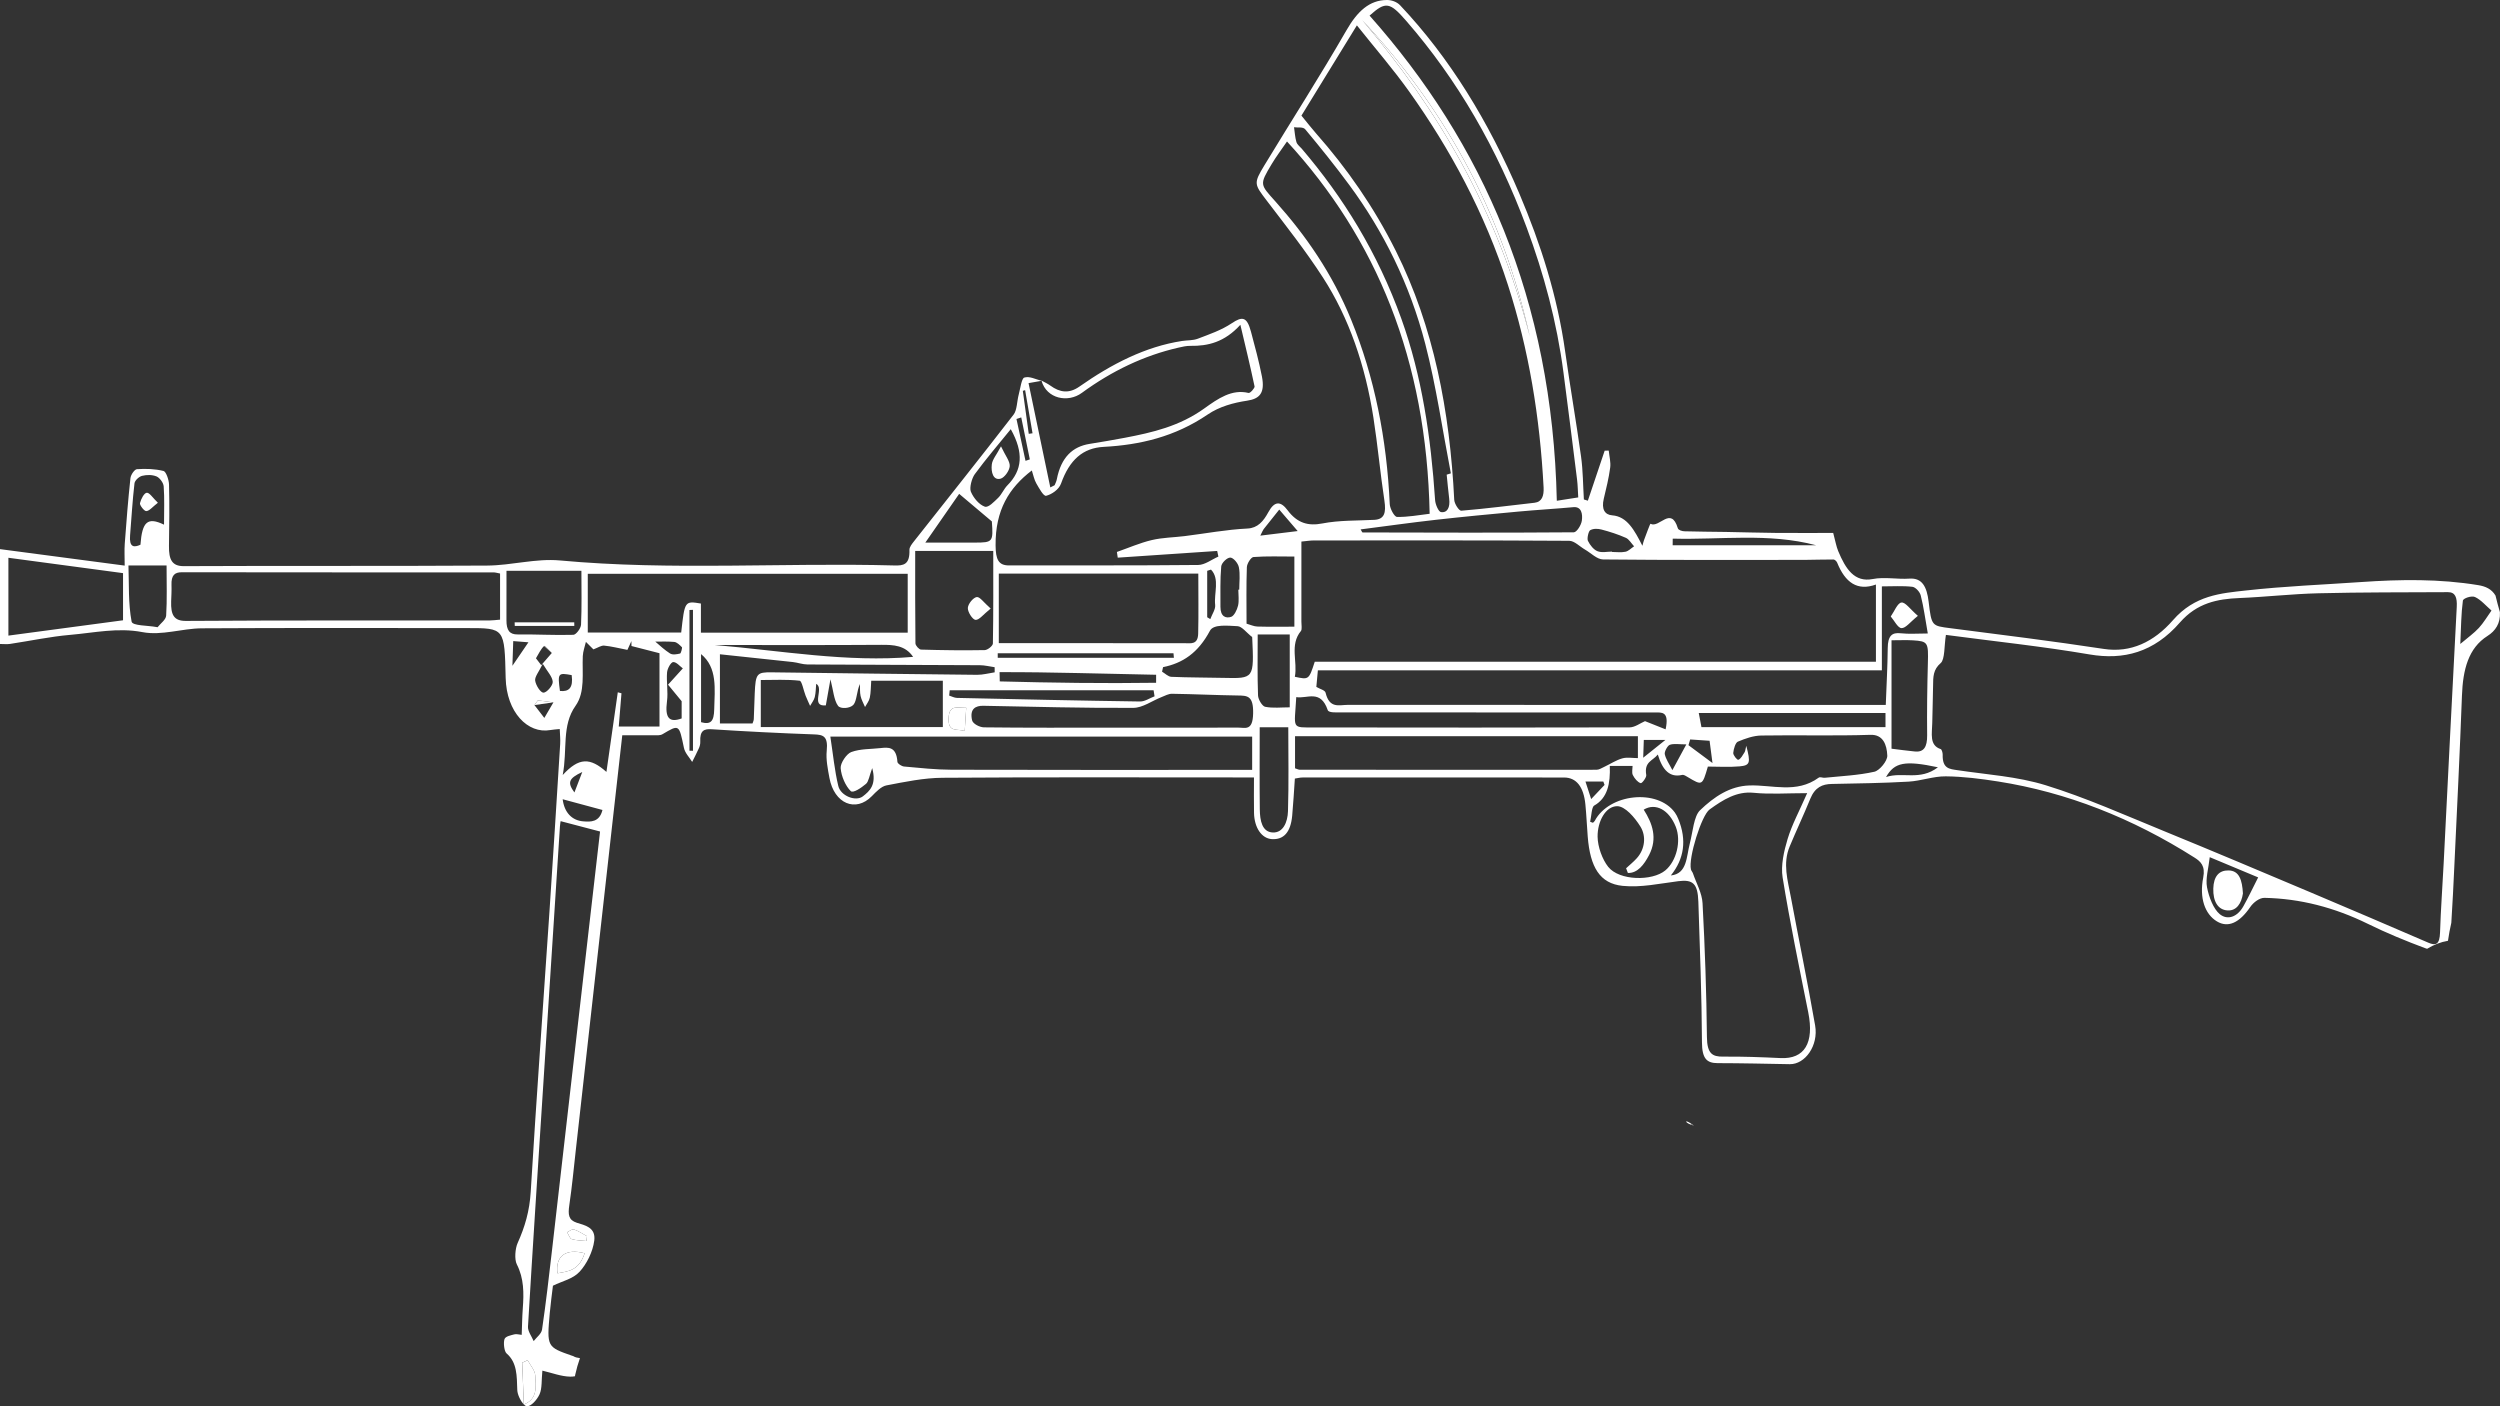 <?xml version="1.0" encoding="utf-8"?>
<!-- Generator: Adobe Illustrator 23.0.1, SVG Export Plug-In . SVG Version: 6.00 Build 0)  -->
<svg version="1.1" id="Layer_1" xmlns="http://www.w3.org/2000/svg" xmlns:xlink="http://www.w3.org/1999/xlink" x="0px" y="0px"
	 viewBox="0 0 1920 1080" style="enable-background:new 0 0 1920 1080;" xml:space="preserve">
<rect x="0" y="0" width="1920" height="1080" fill="#333333" stroke="none"/>
<style type="text/css">
	.st0{fill:#FFFFFF;}
</style>
<g>
	<path class="st0" d="M1298.59,863.72c0.07,0.03,0.15,0.05,0.22,0.07c0.03-0.14,0.06-0.27,0.08-0.41c0.31,0.27,0.64,0.51,0.96,0.75
		c0.35,0.12,0.7,0.23,1.05,0.35C1293.59,858.84,1293.31,861.85,1298.59,863.72z"/>
	<path class="st0" d="M1916.55,457.39c-3.05-5.12-7.75-7.08-13.16-7.98c-29.89-4.93-59.87-4.49-89.87-2.41
		c-29.43,2.04-58.91,3.19-88.26,6.45c-19.77,2.19-39.68,3.67-56.4,22.83c-14.71,16.86-32.55,25.23-53.07,22.1
		c-39.2-5.97-78.49-10.86-117.76-15.91c-14.48-1.86-14.57-1.48-16.86-20.49c-1.35-11.18-4.87-18.29-14.69-17.6
		c-9.4,0.66-19.02-1.47-28.24,0.32c-14.03,2.73-20.8-7.76-26.5-21.46c-1.47-3.54-2.15-7.65-3.84-13.94
		c-14.61,0-29.55,0.1-44.49-0.03c-12.65-0.11-25.31-0.52-37.96-0.74c-10.62-0.18-21.25-0.17-31.87-0.5
		c-1.74-0.05-4.56-0.87-5.01-2.34c-5.3-17.39-14.22,0.25-20.99-3.43c-0.31-0.17-3.29,8.14-4.97,12.53
		c-0.46,1.19-0.72,2.51-1.24,4.38c-6.12-11.96-11.72-22.54-23.24-23.4c-5.59-0.42-8.37-4.67-6.43-12.74
		c1.9-7.88,3.83-15.81,4.93-23.91c0.56-4.14-0.69-8.71-1.12-13.08c-1.04,0.03-2.08,0.06-3.13,0.09c-4.3,12.8-8.6,25.6-12.91,38.4
		c-1.02-0.32-2.04-0.63-3.06-0.95c-0.67-10.96-0.66-22.09-2.15-32.85c-3.72-26.9-8.41-53.57-12.17-80.45
		c-6.06-43.29-18.97-83.21-35.07-121.18c-23.66-55.78-53.78-104.89-91.73-145.05c-2.57-2.72-6.68-4.06-10.07-4.05
		c-13.53,0.02-22.82,8.79-31.12,23.23c-20.3,35.28-42.07,69.08-63.03,103.71c-8.48,14.02-7.87,14.46,1.91,27.3
		c14.66,19.24,29.66,38.2,43.06,58.93c20.06,31.04,32.52,67.58,38.74,107.54c3.29,21.11,5.23,42.58,8.44,63.72
		c1.45,9.53-0.05,14.41-7.76,14.81c-13.35,0.7-26.85,0.23-40,2.79c-10.65,2.07-19.14-0.17-26.62-10.2
		c-5.24-7.02-9.99-7.27-14.72,1.48c-3.83,7.09-8.21,12.23-16.1,12.61c-16.1,0.77-32.13,3.81-48.19,5.81
		c-8.43,1.05-16.98,1.08-25.28,3.05c-9.05,2.15-17.86,6.01-26.77,9.12l0.65,4.38c25.46-1.72,50.92-3.44,76.37-5.15
		c0.31,1.44,0.61,2.89,0.92,4.33c-5.17,2.24-10.33,6.39-15.51,6.44c-48.42,0.5-96.85,0.24-145.28,0.35
		c-8.13,0.02-10.22-4.6-10.32-15.33c-0.26-27.22,10.43-44.3,27.83-57.61c1.13,3.41,1.81,7.12,3.42,9.89
		c2.19,3.78,5.55,10.07,7.58,9.56c4.21-1.05,9.76-4.71,11.43-9.38c6.55-18.33,16.82-27.33,32.8-28.19
		c27.74-1.48,54.58-7.69,79.79-24.82c9.11-6.19,19.98-9.1,30.29-10.64c9.6-1.43,13.9-5.82,11.4-18.63
		c-2.27-11.62-5.37-22.98-8.39-34.32c-3.1-11.61-6.64-11.97-14.73-6.55c-8.12,5.43-17.21,8.48-26.04,11.87
		c-3.85,1.48-8.09,1.14-12.15,1.76c-28.17,4.33-54.09,17.66-78.9,35.06c-7.85,5.5-14.92,4.58-22.27-0.78
		c-2.17-1.58-4.57-2.62-6.86-3.91c0.02,0.07,0.05,0.14,0.07,0.21c-4.46-1.09-9.2-3.76-13.23-2.47c-2.11,0.67-3.04,8.42-4.28,13.07
		c-1.36,5.12-1.29,11.95-3.87,15.29c-25.29,32.78-51.01,64.96-76.56,97.39c-1.46,1.86-3.56,4.42-3.49,6.54
		c0.41,11.57-4.78,12.19-11.49,12.01c-85.61-2.32-171.29,4.06-256.9-3.85c-18.46-1.7-37.24,3.81-55.88,3.93
		c-77.67,0.5-155.35,0.05-233.02,0.44c-9.04,0.05-11.55-5-11.39-15.51c0.24-15.72,0.44-31.46,0.04-47.16
		c-0.09-3.69-2.3-9.94-4.19-10.41c-6.67-1.66-13.64-1.84-20.46-1.39c-1.81,0.12-4.7,4.24-4.99,6.92c-1.8,16.67-3.11,33.43-4.35,50.2
		c-0.39,5.22-0.06,10.53-0.06,16.93c-32.6-4.31-63.9-8.44-95.78-12.65v72.85c2.92,0,5.36,0.31,7.74-0.05
		c15.4-2.31,30.74-5.62,46.18-6.95c18.43-1.59,36.58-5.75,55.52-2.1c14.77,2.84,30.36-2.84,45.59-2.93
		c67.92-0.41,135.85-0.18,203.77-0.18c28.95,0,28.67,0.01,29.57,38.28c0.62,26.33,17,43.13,34.25,40.04
		c2.11-0.38,4.26-0.47,7.28-0.79c0.14,4.22,0.56,7.84,0.34,11.39c-2.68,42.92-5.36,85.85-8.23,128.75
		c-4.81,71.81-10.06,143.57-14.41,215.42c-0.89,14.67-4.49,26.88-10.02,39.14c-1.94,4.3-2.55,12.68-0.65,16.4
		c5.55,10.86,5.47,22.09,4.58,34.01c-0.49,6.47-0.54,13-0.82,20.16c-2.16-0.18-4.04-0.85-5.73-0.37c-2.69,0.76-6.77,1.44-7.51,3.7
		c-0.95,2.94-0.16,9.39,1.57,10.88c8.23,7.07,7.89,17.22,8.27,28.21c0.12,3.44,2.59,8.54,5.02,10.98c-0.45-11.45-0.85-21.73-1.25-32
		l4.16-1.98c2.08,3.99,5.74,7.89,5.89,12.01c0.29,7.7,2.18,17.7-8.78,22.01c0.76,0.76,1.52,1.26,2.2,1.36
		c3.12,0.44,7.91-4.82,9.89-9.22c1.99-4.44,1.42-10.88,2.14-18.09c7.43,1.73,14.42,4.48,21.43,4.61c1.05,0.02,2.29-0.09,3.58-0.29
		c0.1-0.48,0.18-0.95,0.28-1.42c0.95-4.36,2.16-8.52,3.57-12.51c-1.82-0.29-3.66-0.57-5.07-1.52c-0.27-0.18-0.61-0.19-0.91-0.3
		c-19.44-6.79-19.49-6.8-17.19-32.85c0.65-7.37,1.69-14.67,2.43-20.96c7.47-3.68,15.32-5.12,20.53-10.79
		c5.28-5.74,10.11-15.19,11.21-23.88c1.32-10.38-7.64-11.78-13.41-13.67c-6.36-2.08-6.85-6.15-5.75-13.56
		c2.1-14.23,3.45-28.65,5.06-43c9.37-83.61,18.71-167.23,28.07-250.84c2.47-22.02,4.95-44.04,7.53-66.98
		c8.83,0,16.65,0.05,24.47-0.03c2.17-0.02,4.59,0.29,6.46-0.82c12.91-7.63,12.63-7.64,16.43,10.5c0.85,4.06,4.15,7.23,6.33,10.81
		c1.76-3.56,3.62-7.05,5.25-10.72c0.61-1.38,1.05-3.19,0.97-4.75c-0.43-8.72,2.93-10.01,8.78-9.63c26.23,1.7,52.47,3.02,78.71,3.96
		c6.78,0.24,10.78,1.28,9.63,12.51c-0.69,6.72,0.8,14.05,2.06,20.87c3.67,19.85,20.19,26.71,32.55,14.08
		c3.38-3.45,7.23-7.52,11.19-8.29c14.28-2.74,28.7-5.76,43.07-5.86c75.78-0.56,151.57-0.26,227.35-0.26h11.9
		c0,10.03-0.14,18.63,0.03,27.22c0.23,11.44,5.88,19.62,13.61,20.14c9.19,0.62,14.52-5.26,15.7-17.88
		c0.88-9.39,1.37-18.85,2.06-28.6c2.13-0.32,3.97-0.83,5.81-0.83c66.98-0.04,133.96-0.08,200.94,0.01
		c9.5,0.01,15.05,7.19,16.37,20.67c0.81,8.22,1.15,16.52,1.8,24.77c1.85,23.39,9.29,35.99,26.74,37.77
		c14.13,1.45,28.57-1.79,42.83-3.59c11.11-1.4,14.92,1.66,15.39,15.78c1.2,35.97,2.57,71.96,2.77,107.95
		c0.07,12.54,3.66,16,12.06,16.01c18.45,0.03,36.9,0.47,55.36,0.8c11.83,0.21,22.17-14.33,19.51-29.64
		c-5.75-33.08-12.53-65.85-18.68-98.8c-2.38-12.74-6.34-25.66-0.92-38.67c5.14-12.34,10.81-24.31,15.86-36.71
		c3.65-8.96,9.38-11.25,16.43-11.39c19.69-0.39,39.39-0.66,59.06-1.78c9.56-0.54,19.06-4.17,28.58-4.07
		c13.4,0.14,26.85,1.85,40.18,3.95c52.76,8.32,103.03,28.11,150.9,58.49c4.59,2.91,8.39,6.32,6.63,15.28
		c-3.07,15.64,1.23,28.05,10.47,33.65c8.72,5.29,17.44,0.97,25.62-10.97c2.57-3.75,7.24-7.15,10.91-7.08
		c27.32,0.53,53.79,7.35,79.48,19.98c14.4,7.08,29.14,13.13,43.93,18.65c0.54,0.2,1.02,0.32,1.54,0.49
		c5.08-3.11,10.49-5.22,16.02-6.14c0.7-4.84,1.53-9.34,2.57-13.82c0.94-14.38,1.63-28.8,2.3-43.21
		c2.03-43.73,4.26-87.46,5.86-131.22c0.74-20.06,4.91-36.55,19.64-45.88c6.12-3.88,9.92-9.5,9.53-18.25
		C1918.71,465.94,1917.56,461.68,1916.55,457.39z M94.49,476.38c-29.6,3.96-58.52,7.82-88.04,11.77v-59.78
		c29.4,3.94,58.34,7.82,88.04,11.8V476.38z M99.9,411.15c1.08-13.31,1.83-26.69,3.38-39.9c0.28-2.36,3.6-5.26,5.82-5.8
		c3.59-0.88,7.63-0.95,11.07,0.43c2.3,0.92,5.32,4.76,5.54,7.62c0.7,9.38,0.26,18.9,0.26,29.44c-12.69-6.09-16.8-2.33-18.11,15.42
		C102.8,420.65,99.15,420.38,99.9,411.15z M127.61,472.79c-0.2,3.16-4.21,5.92-6.5,8.81c-0.16,0.2-0.61,0.03-0.92-0.03
		c-6.67-1.29-18.49-0.88-19.12-4.19c-2.64-13.85-1.92-28.82-2.42-43.09h29.28C127.92,448.08,128.37,460.5,127.61,472.79z
		 M384.05,475.9c-3.14,0.24-5.87,0.63-8.6,0.64c-77.56,0.03-155.11-0.21-232.67,0.33c-9.2,0.06-11.68-4.62-11.33-15.08
		c0.14-4.14,0.42-8.3,0.26-12.43c-0.29-7.69,2.52-9.88,8.01-9.87c79.75,0.14,159.51,0.08,239.26,0.1c1.5,0,3,0.5,5.07,0.88V475.9z
		 M1480.05,564.67c0.1,9.21-2.7,13.13-9.39,12.48c-6.15-0.59-12.29-1.46-17.97-2.15v-83.27c6.51,0,11.45-0.25,16.37,0.05
		c11.71,0.71,11.98,1.64,11.54,17.63C1480.1,527.82,1479.84,546.26,1480.05,564.67z M1445.27,450.34c8.55,0,16.04-0.54,23.43,0.32
		c2.35,0.27,5.68,3.74,6.44,6.69c2.27,8.9,3.48,18.28,5.41,29.16c-7.91,0-14.4,0.57-20.81-0.16c-6.73-0.77-9.87,1.95-9.96,11.38
		c-0.13,14.02-0.93,28.02-1.51,43.66h-12.46c-133.62,0-267.23,0.01-400.85-0.04c-6.47,0-13.91,3.06-16.9-9.29
		c-0.5-2.07-4.21-2.78-7.11-4.52c0.43-4.69,0.76-8.29,1.17-12.71h433.15V450.34z M1306.71,558.43c-0.55-2.91-1.17-6.16-2.06-10.83
		h143.41v10.83H1306.71z M1315.19,586.02c-7.45-5.54-12.95-9.63-18.45-13.72c0.44-1.47,0.87-2.93,1.31-4.4
		c4.8,0.32,9.6,0.65,14.91,1.01C1313.55,573.41,1314.1,577.67,1315.19,586.02z M1282.37,572.03c3.27-1.17,6.95-0.34,12.74-0.34
		c-4.28,7.89-6.85,12.63-10.72,19.76c-2.51-4.96-5.01-8.32-5.85-12.29C1278.16,577.28,1280.63,572.66,1282.37,572.03z
		 M1261.98,581.93c0.19-5.64,0.31-9.21,0.46-13.65h16.58C1272.38,573.6,1267.77,577.29,1261.98,581.93z M1284.65,413.67
		c36.7,1.02,73.47-4.6,110.06,5.07h-110.11C1284.61,417.06,1284.63,415.37,1284.65,413.67z M1221.27,407.21
		c2.53-1.41,5.88-1.26,8.71-0.52c6.32,1.66,12.62,3.69,18.73,6.38c2.37,1.04,4.2,4.26,6.27,6.48c-2.19,1.46-4.28,3.69-6.58,4.18
		c-3.37,0.72-6.89,0.18-10.34,0.18c0-0.09,0-0.18,0-0.28c-3.77,0-7.77,1.04-11.23-0.32c-2.85-1.12-5.66-4.57-7.32-7.98
		C1218.7,413.66,1219.95,407.95,1221.27,407.21z M1080.13,16.21c38.85,44.71,69.71,97.51,92.37,158.59
		c13.14,35.42,23.15,72.33,28.25,111.34c3.58,27.38,7.02,54.8,10.44,82.22c0.54,4.32,0.59,8.74,0.9,13.66
		c-6.31,0.99-10.63,1.66-16.46,2.57c-3.38-154.49-57-274.87-143.8-372.6C1064.27,0.76,1067.45,1.62,1080.13,16.21z M1174.9,258.41
		c-25.03-97.45-71.22-175.35-128.68-242.92C1106.68,80.3,1152.52,158.61,1174.9,258.41z M1042.09,19.48
		c13.86,17.45,27.73,33.38,40.27,50.98c31.34,44,57.77,92.68,75.79,148.54c15.99,49.55,24.52,101.57,27.33,155.25
		c0.35,6.58-1.25,11.23-6.96,11.87c-18.75,2.1-37.49,4.58-56.26,6.11c-1.74,0.14-5.26-5.3-5.41-8.37
		c-3.38-68.43-15.85-133.07-44.77-190.99c-17.02-34.09-37.8-63.75-61.22-90.27c-3.55-4.02-6.89-8.37-11.36-13.81
		C1013.74,65.61,1027.32,43.52,1042.09,19.48z M1002.46,99.36c11.59,13.89,23.01,28.07,33.92,42.88
		c25.92,35.18,46.25,75.63,58.26,122c8.36,32.27,13.2,66.14,19.62,99.3c-1.07,0.33-2.14,0.66-3.21,1c0.63,6.13,1.17,12.29,1.93,18.4
		c0.84,6.82-1.45,11.12-6.38,10.33c-1.79-0.29-4.22-5.81-4.44-9.17c-3.22-48.18-10.05-95.09-25.88-139.2
		c-18.31-51.01-44.82-93.53-76.57-130.74c-1.41-1.65-3.43-3-4.06-5.08c-1.07-3.54-1.26-7.55-1.83-11.36
		C996.75,98.2,1000.67,97.22,1002.46,99.36z M1037.71,245.65c-14.47-35.48-34.84-64.81-57.96-90.66
		c-12.09-13.52-12.68-12.95-3.09-28.99c3.47-5.81,7.47-11.06,11.76-17.34c68.52,74.54,107.26,167.45,109.55,285.92
		c-8.48,0.98-16.81,2.63-25.11,2.4c-1.97-0.05-5.38-6.28-5.54-9.88C1065.04,337.12,1055.68,289.73,1037.71,245.65z M1102.49,399.24
		c21.2-2.39,42.43-4.39,63.66-6.35c14.08-1.3,28.18-2.11,42.26-3.39c6.13-0.56,7.18,5.21,6.44,10.38c-0.5,3.5-3.98,8.91-6.15,8.93
		c-54.08,0.43-108.16,0.25-162.23,0.11c-0.35,0-0.7-1.05-1.51-2.34C1064.4,404.08,1083.43,401.39,1102.49,399.24z M970.49,406.38
		c3.79-4.84,7.63-9.6,11.97-15.02c4.18,4.87,8.49,9.89,14.16,16.5c-10.2,1.25-18.63,2.27-28.71,3.51
		C969.48,408.29,969.87,407.17,970.49,406.38z M937.9,435.04c0.25-2.79,4.57-6.88,6.97-6.82c2.33,0.06,5.92,4.21,6.58,7.42
		c1.1,5.38,0.3,11.44,0.3,17.21c-0.24,0-0.48,0-0.72,0c0,4.13,0.7,8.56-0.21,12.31c-0.81,3.37-3.03,7.8-5.25,8.56
		c-4.03,1.37-8.32-0.04-8.27-7.78C937.38,455.62,936.98,445.23,937.9,435.04z M927.13,438.39c0.97-0.31,1.94-0.63,2.91-0.94
		c6.93,7.11,2.17,18.19,3.21,27.16c0.38,3.29-2.4,7.22-3.74,10.86c-0.79-0.48-1.59-0.96-2.38-1.43V438.39z M929.24,484.4
		c2.79-5.26,13.91-3.79,21.16-3.5c3.41,0.14,6.71,4.81,11.11,8.25c-0.39-0.89,0.15-0.21,0.19,0.51c1.45,31.55,1.45,31.5-22.02,30.95
		c-13.37-0.31-26.74-0.23-40.1-0.81c-2.4-0.1-4.75-2.57-7.12-3.95c0.26-1.16,0.51-2.33,0.77-3.49
		C908.11,509.35,920.1,501.63,929.24,484.4z M767.08,440.52H920.3c0,15.67,0.26,30.9-0.1,46.1c-0.2,8.62-5.63,7.37-9.93,7.37
		c-37.42,0.01-74.83-0.05-112.25-0.08c-9.99-0.01-19.98,0-30.94,0V440.52z M901.23,501.7c0.11,1.16,0.21,2.31,0.32,3.47H766.26
		c0-1.16,0-2.31-0.01-3.47H901.23z M887.9,518.22c0,2.05-0.01,4.1-0.01,6.15c-40.03,0.59-80.05,0.01-120.08-1.05
		c-0.05-2.37-0.09-4.74-0.14-7.11C807.75,516.11,847.82,517.49,887.9,518.22z M885.95,530.11c0.25,1.55,0.5,3.11,0.75,4.66
		c-3.71,1.39-7.43,4.03-11.13,3.98c-46.88-0.67-93.76-1.71-140.64-2.76c-1.99-0.04-3.98-1.16-5.96-1.78c0.13-1.37,0.26-2.73,0.4-4.1
		H885.95z M742.05,543.59c-0.43,6.69-0.76,11.8-1.15,17.83c-5.61-2.01-12.8,1.55-12.39-9.76
		C728.91,540.73,735.4,543.81,742.05,543.59z M799.9,292.48c3.97,13.78,20.22,17.1,30.92,9.27c23.26-17.01,47.91-28.72,74.1-34.73
		c3.08-0.71,6.22-1.45,9.32-1.4c13.47,0.22,26.2-2.8,38.36-16.17c3.99,16.9,7.69,32.05,10.91,47.37c0.23,1.09-3.29,5.29-4.63,4.97
		c-12.78-3.14-23.52,4.37-33.86,11.81c-19.2,13.83-40.09,18.59-61.22,22.63c-9.01,1.72-18.04,3.23-27.07,4.69
		c-12.74,2.07-21.77,9.99-25.11,27.2c-0.3,1.56-1.03,2.98-1.62,4.42c-0.11,0.27-0.54,0.31-3.37,1.8
		c-5.53-26.5-10.99-52.64-16.72-80.1C794.63,293.41,797.28,292.94,799.9,292.48z M787.3,299.64c1.9,11.04,3.8,22.08,5.69,33.12
		c-0.97,0.14-1.94,0.28-2.91,0.42l-4.56-33.03C786.11,299.97,786.71,299.81,787.3,299.64z M784.32,320.57
		c2.19,10.75,4.39,21.49,6.58,32.24c-1.1,0.37-2.2,0.74-3.3,1.11c-2.32-10.71-4.63-21.42-6.95-32.13
		C781.87,321.38,783.1,320.98,784.32,320.57z M748.61,364.2c8.8-11.99,18.32-23.06,27.66-34.59c10.11,18.11,8.93,31.54-2.61,43.16
		c-2.65,2.67-4.38,6.98-7.07,9.56c-3.17,3.03-7.46,7.74-10.29,6.77c-4.15-1.42-8.54-6.43-10.67-11.49
		C744.39,374.65,746.33,367.3,748.61,364.2z M736.64,379.28c8.6,7.26,16.15,13.62,25.1,21.17c1.13,15.74,0.79,16.26-13.07,16.26
		c-12.7,0-25.4,0-38.02,0C720.04,403.2,728.94,390.37,736.64,379.28z M702.87,423.14h59.95c0,24.48,0.15,47.77-0.28,71.05
		c-0.03,1.84-4.08,5.05-6.29,5.09c-16.3,0.3-32.6,0.09-48.9-0.39c-1.52-0.05-4.27-3.1-4.29-4.8
		C702.78,470.64,702.87,447.19,702.87,423.14z M701.27,504.48c-50.61,4.41-101.63-4.83-152.38-9.12c42.63,0,85.26,0.17,127.89-0.13
		C686.27,495.17,695.27,495.58,701.27,504.48z M388.96,476.35c0.08-12.35,0.02-24.71,0.02-37.97h57.54
		c0,14.24,0.35,27.83-0.28,41.34c-0.13,2.88-3.81,7.76-5.92,7.82c-14.26,0.44-28.53-0.46-42.8-0.29
		C391.41,487.33,388.91,484.11,388.96,476.35z M416.84,509.79c3.66,6.17,7.39,9.81,7.66,13.85c0.18,2.72-4.54,8.3-7.1,8.33
		c-2.25,0.03-5.85-5.54-6.4-9.27C410.58,519.78,413.91,515.9,416.84,509.79z M411.61,505.56c2.03-3.28,3.74-7.18,6.28-9.45
		c0.72-0.65,3.87,3.46,5.91,5.38l-8.12,9.36C414.33,509.09,412.97,507.32,411.61,505.56z M393.53,511.33
		c0.26-7.85,0.43-12.95,0.63-18.97c4.22,0.33,7.45,0.59,11.67,0.92C401.77,499.25,398.5,504.04,393.53,511.33z M418.04,551.37
		c-2.53-3.29-5.06-6.58-7.59-9.87c0.88-1.2,1.75-2.39,2.63-3.59c2.96,0.37,5.92,0.74,11.96,1.49
		C421.9,544.76,419.97,548.07,418.04,551.37z M430.03,530.65c-1.82-13.69-1.5-14.13,9.02-12.16
		C440.39,528.29,436.88,531.42,430.03,530.65z M428.15,977.88c-1.76-13.18,6.34-19.3,20.87-15.37
		C444.62,975.97,436.27,976.38,428.15,977.88z M440.77,944.22c3.47,1.12,6.72,3.39,10.06,5.19c-0.15,1.23-0.31,2.46-0.46,3.69
		c-3.79-0.41-7.66-0.38-11.33-1.47c-1.39-0.41-2.35-3.42-3.5-5.25C437.3,945.6,439.25,943.73,440.77,944.22z M452,715.41
		c-9.33,81.46-18.63,162.92-28.01,244.37c-2.36,20.46-4.71,40.94-7.69,61.25c-0.5,3.41-4.22,5.99-6.45,8.95
		c-1.53-3.7-4.57-7.57-4.36-11.09c3.59-60.56,7.57-121.08,11.47-181.6c4.35-67.55,8.69-135.1,13.07-202.64
		c0.13-2.06,0.55-4.08,0.54-4c10.38,2.72,19.9,5.23,30.27,7.95C458.06,662.66,455.02,689.03,452,715.41z M447.82,630.79
		c-8.54-0.71-14.43-6.74-15.69-16.97c10.1,2.72,20.03,5.4,30.56,8.24C460.37,631.55,453.61,631.27,447.82,630.79z M447.19,592.89
		c-1.97,5.14-3.95,10.29-6.03,15.71C435.63,601.06,436.53,597.88,447.19,592.89z M506.47,557.96h-31.26
		c0.71-8.67,1.39-17.1,2.08-25.52c-0.94-0.25-1.89-0.51-2.83-0.76c-2.89,20.24-5.78,40.49-8.72,61.15
		c-12.58-11.13-21.06-11.24-33.58,2.39c3.78-19.65-0.95-37.96,9.9-53.22c7.46-10.49,4.95-24.96,5.52-38.05
		c0.16-3.71,1.56-7.33,2.4-10.99c2.26,2.26,4.51,4.51,5.76,5.76c3.57-1.33,5.96-3.1,8.25-2.89c5.53,0.51,11.01,1.96,17.86,3.28
		c0.35-0.76,1.71-3.75,3.07-6.74c0.02,1.26,0.04,2.51,0.06,3.77c6.89,1.77,13.79,3.55,21.51,5.53V557.96z M503.28,492.77
		c4.85-0.07,9.7-0.18,14.52,0.23c2.07,0.18,4.17,2.31,5.94,4.09c0.32,0.33-0.71,4.66-1.42,4.82c-2.57,0.57-5.68,1.28-7.83-0.11
		C510.57,499.28,506.94,495.98,503.28,492.77z M523.51,538.53v13.23c-9.28,3.37-13.02,0.02-11.26-13.2
		c0.96-7.16-0.53-14.85,0.05-22.17c0.24-3,2.98-7.84,4.68-7.92c2.55-0.11,5.19,3.23,7.43,4.85c-4.94,5.44-8.15,8.97-11.35,12.51
		C516.14,529.56,519.22,533.31,523.51,538.53z M532.2,576.59c-0.9-0.01-1.79-0.01-2.69-0.01V468.47c0.9-0.04,1.79-0.07,2.69-0.11
		V576.59z M523.16,485.8h-71.75v-45.11h245.71v45.21H538.3v-22.38C525.86,461.45,525.86,461.45,523.16,485.8z M548.52,544.82
		c-0.22,9.22-2.68,11.89-10.11,9.82v-52.31C551.14,512.84,548.89,528.92,548.52,544.82z M579.63,532.51
		c-0.29,6.61-0.42,13.22-0.72,19.83c-0.05,1.13-0.65,2.22-0.98,3.29H552.9v-53.15c19.13,2.03,37.57,3.94,56.01,5.97
		c3.73,0.41,7.44,1.84,11.16,1.86c44.15,0.27,88.29,0.33,132.44,0.57c3.79,0.02,7.58,1,11.37,1.53l0.03,3.94
		c-4.5,0.67-9.01,1.95-13.51,1.91c-52.52-0.52-105.04-1.25-157.55-1.91C581.17,516.2,580.31,517.24,579.63,532.51z M584.29,558.37
		v-36.12c9.99,0,19.96-0.58,29.82,0.54c1.76,0.2,3,7.5,4.58,11.46c1.07,2.69,2.3,5.26,3.46,7.88c1.24-2.25,2.97-4.28,3.6-6.79
		c0.82-3.28,0.77-6.94,1.07-10.17c6.48,3.43-4.72,17.67,7.41,16.56c1.14-6.42,2.22-12.45,3.56-20.01
		c2.14,8.26,2.64,16.02,5.82,20.34c1.94,2.64,9.34,2.05,11.84-0.82c2.66-3.06,2.42-10.51,5-15.94c0.12,3.08-0.17,6.32,0.47,9.2
		c0.67,3.01,2.24,5.67,3.42,8.49c1.27-2.38,3.1-4.55,3.66-7.19c0.82-3.85,0.74-8.05,1.1-12.98h54.99v35.55H584.29z M961.64,591.27
		c-3.63,0-6.98,0-10.33,0c-73.51,0-147.02,0.11-220.53-0.11c-12.15-0.04-24.31-1.37-36.45-2.47c-1.84-0.17-5.03-2.16-5.12-3.6
		c-0.79-11.71-6.75-11.27-13.04-10.55c-7.51,0.86-15.27,0.44-22.41,3.04c-3.5,1.27-8.42,8.43-8.13,12.34
		c0.47,6.34,3.8,13.79,7.7,17.6c1.93,1.89,8.17-2.52,11.77-5.53c2.01-1.69,2.61-6.33,4.75-12.09c3.54,12.86-2,17.69-7.21,21.72
		c-5.38,4.16-16.98-0.3-18.83-7.98c-2.85-11.85-4.03-24.41-6.1-37.91h323.95V591.27z M950.79,558.8
		c-32.37,0.11-64.73,0.05-97.1,0.05c-32.68,0-65.36,0.15-98.04-0.25c-3.18-0.04-8.46-2.63-9.1-5.47c-1.97-8.78,2.72-11.2,8.63-11.09
		c38.41,0.72,76.82,1.81,115.22,1.6c7.2-0.04,14.37-5.42,21.58-8.24c2.68-1.05,5.42-2.62,8.13-2.58c16.9,0.25,33.79,1.07,50.68,1.32
		c7.2,0.11,11.9,0.17,11.61,13.8C962.12,561.69,956.33,558.78,950.79,558.8z M989.17,623.03c-0.26,8.49-3.8,16.64-11.65,16.32
		c-8.22-0.34-9.89-9.03-9.99-17.72c-0.25-20.88-0.08-41.77-0.08-63.11h21.95C989.4,579.55,989.85,601.32,989.17,623.03z
		 M990.52,543.23c-6.7,0-12.92,0.8-18.9-0.42c-2.19-0.45-5.34-5.57-5.45-8.73c-0.57-15.28-0.26-30.61-0.26-46.79h24.61V543.23z
		 M994.08,481.29c-9.81,0-19.11,0.17-28.4-0.1c-2.7-0.08-5.38-1.39-8.33-2.22c0-14.81-0.28-29.12,0.24-43.37
		c0.1-2.82,3.2-7.66,5.08-7.8c10.2-0.77,20.46-0.37,31.41-0.37V481.29z M999.13,484.58c0.97-1.17,0.34-4.73,0.34-7.19
		c0.02-20.24,0.01-40.48,0.01-61.46c4.09-0.38,6.81-0.86,9.53-0.86c65.39-0.04,130.78-0.16,196.16,0.27
		c4.01,0.03,8.01,4.37,12.02,6.68c4.65,2.68,9.3,7.59,13.97,7.64c51.55,0.55,103.11,0.36,154.67,0.33
		c7.42-0.01,14.85-0.37,22.27-0.3c0.97,0.01,2.37,1.27,2.85,2.46c6.19,15.31,15.51,21.93,29.76,16.77v59.31h-430.99
		c-4.51,13.87-4.51,13.87-15.28,11.53C996.72,508.23,990.27,495.26,999.13,484.58z M995.52,535.39c8.48,1.4,18.6-6.22,24.18,9.97
		c0.73,2.13,6.39,1.76,9.76,1.76c80.45,0.09,160.89,0.07,241.34,0.07c5.31,0,11.4-1.14,8.39,12.95c-5.53-2.2-10.76-4.29-15.82-6.3
		c-3.63,1.53-7.75,4.78-11.88,4.79c-80.44,0.25-160.89,0.14-241.33,0.05C991.16,558.66,994.19,560.37,995.52,535.39z M998.13,591.15
		c-0.88,0-1.77-0.53-3.54-1.1v-24.67h263.32v16.85c-4.24,0-8.3-0.86-12.05,0.22c-4.75,1.36-9.24,4.35-13.87,6.53
		c-1.91,0.9-3.89,2.19-5.84,2.2C1150.15,591.25,1074.14,591.21,998.13,591.15z M1217.63,600.22h13.72l0.95,2.6
		c-3.07,3.25-6.15,6.5-10.28,10.86C1220.33,608.47,1219.2,605.01,1217.63,600.22z M1278.95,668.48
		c-10.07,8.35-35.35,7.99-43.87-2.77c-4.42-5.58-8.04-15.24-8.13-23.13c-0.13-11.78,6.19-23.36,14.97-23.43
		c6.07-0.04,13.46,8.47,17.93,15.67c4.59,7.41,3.48,17.33-2.79,24.29c-2.56,2.85-5.47,5.16-8.22,7.71c0.46,1.21,0.91,2.41,1.37,3.62
		c7.39,0.23,12.4-6.28,16.3-13.81c6.64-12.82,2.57-24.31-4.15-34.83c9.16-5.49,19.48,0.19,24.63,13.16
		C1291.32,645.87,1287.62,661.29,1278.95,668.48z M1372.84,644.48c-2.76,9.11-5.27,20.28-3.79,29.37
		c5.65,34.82,12.79,69.22,19.69,103.67c4.69,23.44-2.82,35.96-21.24,35.08c-14.73-0.7-29.47-1.26-44.21-1.11
		c-8.19,0.08-12.24-2.26-12.37-15.01c-0.35-34.29-1.53-68.6-3.36-102.81c-0.42-7.84-4.78-15.32-7.38-22.94
		c-0.37-1.08-1.25-1.89-1.53-2.99c-2.15-8.6,8.08-41.54,14.31-46.06c10.49-7.6,20.95-14.1,33.7-12.83
		c12.92,1.29,25.98,0.29,41.24,0.29C1381.88,622.92,1376.28,633.13,1372.84,644.48z M1439.54,592.69
		c-12.57,2.82-25.44,3.32-38.2,4.64c-1.54,0.16-3.44-0.92-4.61-0.07c-17.06,12.42-35.55,5.36-53.26,5.97
		c-14.9,0.51-26.94,8.58-37.85,19.06c-4.79,4.6-5.55,16.75-7.87,25.6c-2.65,10.09-1.94,23.23-14.55,24.46
		c10.28-12.73,12.32-27.2,5.79-43.25c-0.73-1.8-1.62-3.56-2.68-5.03c-13.34-18.48-50.5-14.6-61.54,6.35
		c-0.32,0.62-0.92,0.98-1.39,1.47c-0.72-0.25-1.43-0.5-2.15-0.75c0.99-4.31,1.1-11.32,3.11-12.46
		c10.26-5.81,12.48-16.79,11.98-30.43h17.5c0,1.89-0.73,5.14,0.17,6.95c1.38,2.76,3.71,5.53,6.01,6.26c1.08,0.35,4.61-4.5,4.32-6.2
		c-1.72-10.33,4.77-10.7,8.88-15.78c3.68,12.34,9.44,17.8,18.63,15.67c1.37-0.32,3.03,0.86,4.44,1.7
		c11.08,6.62,11.07,6.64,15.37-8.12c8.09,0,16.24,0.57,24.32-0.16c8.16-0.74,8.65-2.65,5.16-15.81c-0.61,2.46-0.68,4.03-1.3,4.99
		c-1.41,2.21-2.89,5.09-4.75,5.76c-0.97,0.35-4.08-3.6-3.94-5.26c0.27-3.13,1.74-7.9,3.52-8.65c5.81-2.45,11.97-4.62,18.02-4.72
		c27.97-0.47,55.96,0.38,83.92-0.53c9.56-0.31,12.51,7.51,12.85,15.99C1449.61,584.38,1443.47,591.8,1439.54,592.69z
		 M1448.48,596.77c6.48-11.38,14.54-12.87,39.85-7.49C1474.36,599.92,1461.34,592.48,1448.48,596.77z M1722.96,695.94
		c-4.75,8.51-12.37,10.95-18.24,6.09c-4.75-3.94-8.27-12.97-9.73-20.61c-1.26-6.6,1.15-14.42,2.09-23.11
		c12.22,5.1,24.37,10.18,37.19,15.53C1730.16,681.92,1726.77,689.13,1722.96,695.94z M1886.78,466.17
		c-3.49,65.61-6.72,131.25-10.05,196.88c-0.9,17.71-2.22,35.4-2.78,53.13c-0.29,9.33-3.27,10.28-9.07,7.77
		c-29.82-12.88-59.66-25.66-89.54-38.27c-37.64-15.88-75.27-31.81-113.02-47.24c-30.22-12.35-60.3-25.81-91.05-35.32
		c-22.15-6.85-45.28-8.21-68.01-11.63c-5.97-0.9-11.59-1.07-11.29-11.95c0.04-1.43-0.74-3.98-1.47-4.22
		c-9.01-2.89-6.63-12.14-6.53-20.02c0.12-9.49,0.56-18.98,0.63-28.47c0.05-7.06,0.03-12.6,5.89-17.62
		c3.22-2.77,2.63-13.3,3.97-21.61c37.5,4.98,74.02,8.8,110.3,15c26.13,4.46,49.31-1.49,69.37-24.48
		c13.22-15.15,29-18.13,45.63-18.82c20.29-0.84,40.54-3.17,60.83-3.67c33.13-0.81,66.27-0.7,99.41-0.86
		C1885.69,454.74,1887.17,458.84,1886.78,466.17z M1903.79,482.23c-3.78,4.1-8.19,7.16-14.28,12.32c0.59-12.58,0.63-23.1,1.99-33.3
		c0.23-1.73,6.62-3.98,9.31-2.74c4.57,2.11,8.47,6.79,12.65,10.4C1910.26,473.39,1907.36,478.35,1903.79,482.23z"/>
	<path class="st0" d="M1046.22,15.48c60.45,64.82,106.29,143.13,128.68,242.92C1149.87,160.95,1103.68,83.05,1046.22,15.48z"/>
	<path class="st0" d="M405.23,1044.6c2.08,3.99,5.74,7.89,5.89,12.01c0.29,7.71,2.19,17.73-8.81,22.02
		c-0.45-11.47-0.85-21.76-1.25-32.05C402.45,1045.92,403.84,1045.26,405.23,1044.6z"/>
	<path class="st0" d="M449.02,962.51c-4.41,13.46-12.76,13.87-20.87,15.37C426.39,964.71,434.49,958.58,449.02,962.51z"/>
	<path class="st0" d="M742.05,543.59c-0.43,6.69-0.76,11.8-1.15,17.83c-5.61-2.01-12.8,1.55-12.39-9.76
		C728.91,540.74,735.4,543.81,742.05,543.59z"/>
	<path class="st0" d="M410.44,541.5c0.88-1.2,1.75-2.39,2.63-3.59c2.96,0.37,5.92,0.74,11.96,1.49"/>
	<path class="st0" d="M415.69,510.85c-1.36-1.76-2.72-3.52-4.08-5.29"/>
	<path class="st0" d="M417.9,496.11c0.72-0.65,3.87,3.46,5.91,5.38"/>
	<path class="st0" d="M450.37,953.1c-3.79-0.41-7.66-0.38-11.33-1.47c-1.39-0.41-2.35-3.42-3.5-5.25c1.76-0.79,3.71-2.66,5.24-2.17
		c3.47,1.12,6.72,3.39,10.06,5.19C450.68,950.65,450.52,951.87,450.37,953.1z"/>
	<path class="st0" d="M1472.94,472.97c-5.97,4.77-9.33,9.54-12.59,9.43c-2.81-0.1-5.51-5.75-8.25-8.95
		c2.7-3.82,5.17-10.28,8.15-10.71C1463.31,462.3,1466.86,467.74,1472.94,472.97z"/>
	<path class="st0" d="M760.85,467.37c-5.81,4.62-8.87,8.94-11.69,8.69c-2.26-0.2-6.06-6.16-5.86-9.18c0.21-3.21,4.15-7.92,6.8-8.34
		C752.52,458.16,755.39,462.62,760.85,467.37z"/>
	<path class="st0" d="M395.25,477.97c15.26,0,30.52,0,45.78,0c0.01,0.92,0.02,1.84,0.03,2.76c-15.24,0-30.48,0-45.72,0
		C395.31,479.81,395.28,478.89,395.25,477.97z"/>
	<path class="st0" d="M768.77,342.79c3.44,7.35,6.97,11.54,6.7,15.25c-0.26,3.59-4.09,8.76-6.94,9.56
		c-5.78,1.62-7.55-5.03-6.82-10.95C762.17,352.84,765.17,349.58,768.77,342.79z"/>
	<path class="st0" d="M121.25,386.12c-4.11,3.16-6.46,6.27-8.91,6.41c-1.66,0.1-5.17-4.69-4.85-6.06c0.77-3.25,3.19-7.81,5.18-8.03
		C114.83,378.22,117.26,382.31,121.25,386.12z"/>
	<path class="st0" d="M1722.57,686.19c-1.12,7.58-4.9,13.44-11.83,13.02c-7.47-0.46-11.17-7.06-10.93-16.73
		c0.24-9.54,4.47-14.11,11.65-13.99C1719.7,668.61,1721.99,675.73,1722.57,686.19z"/>
</g>
</svg>
